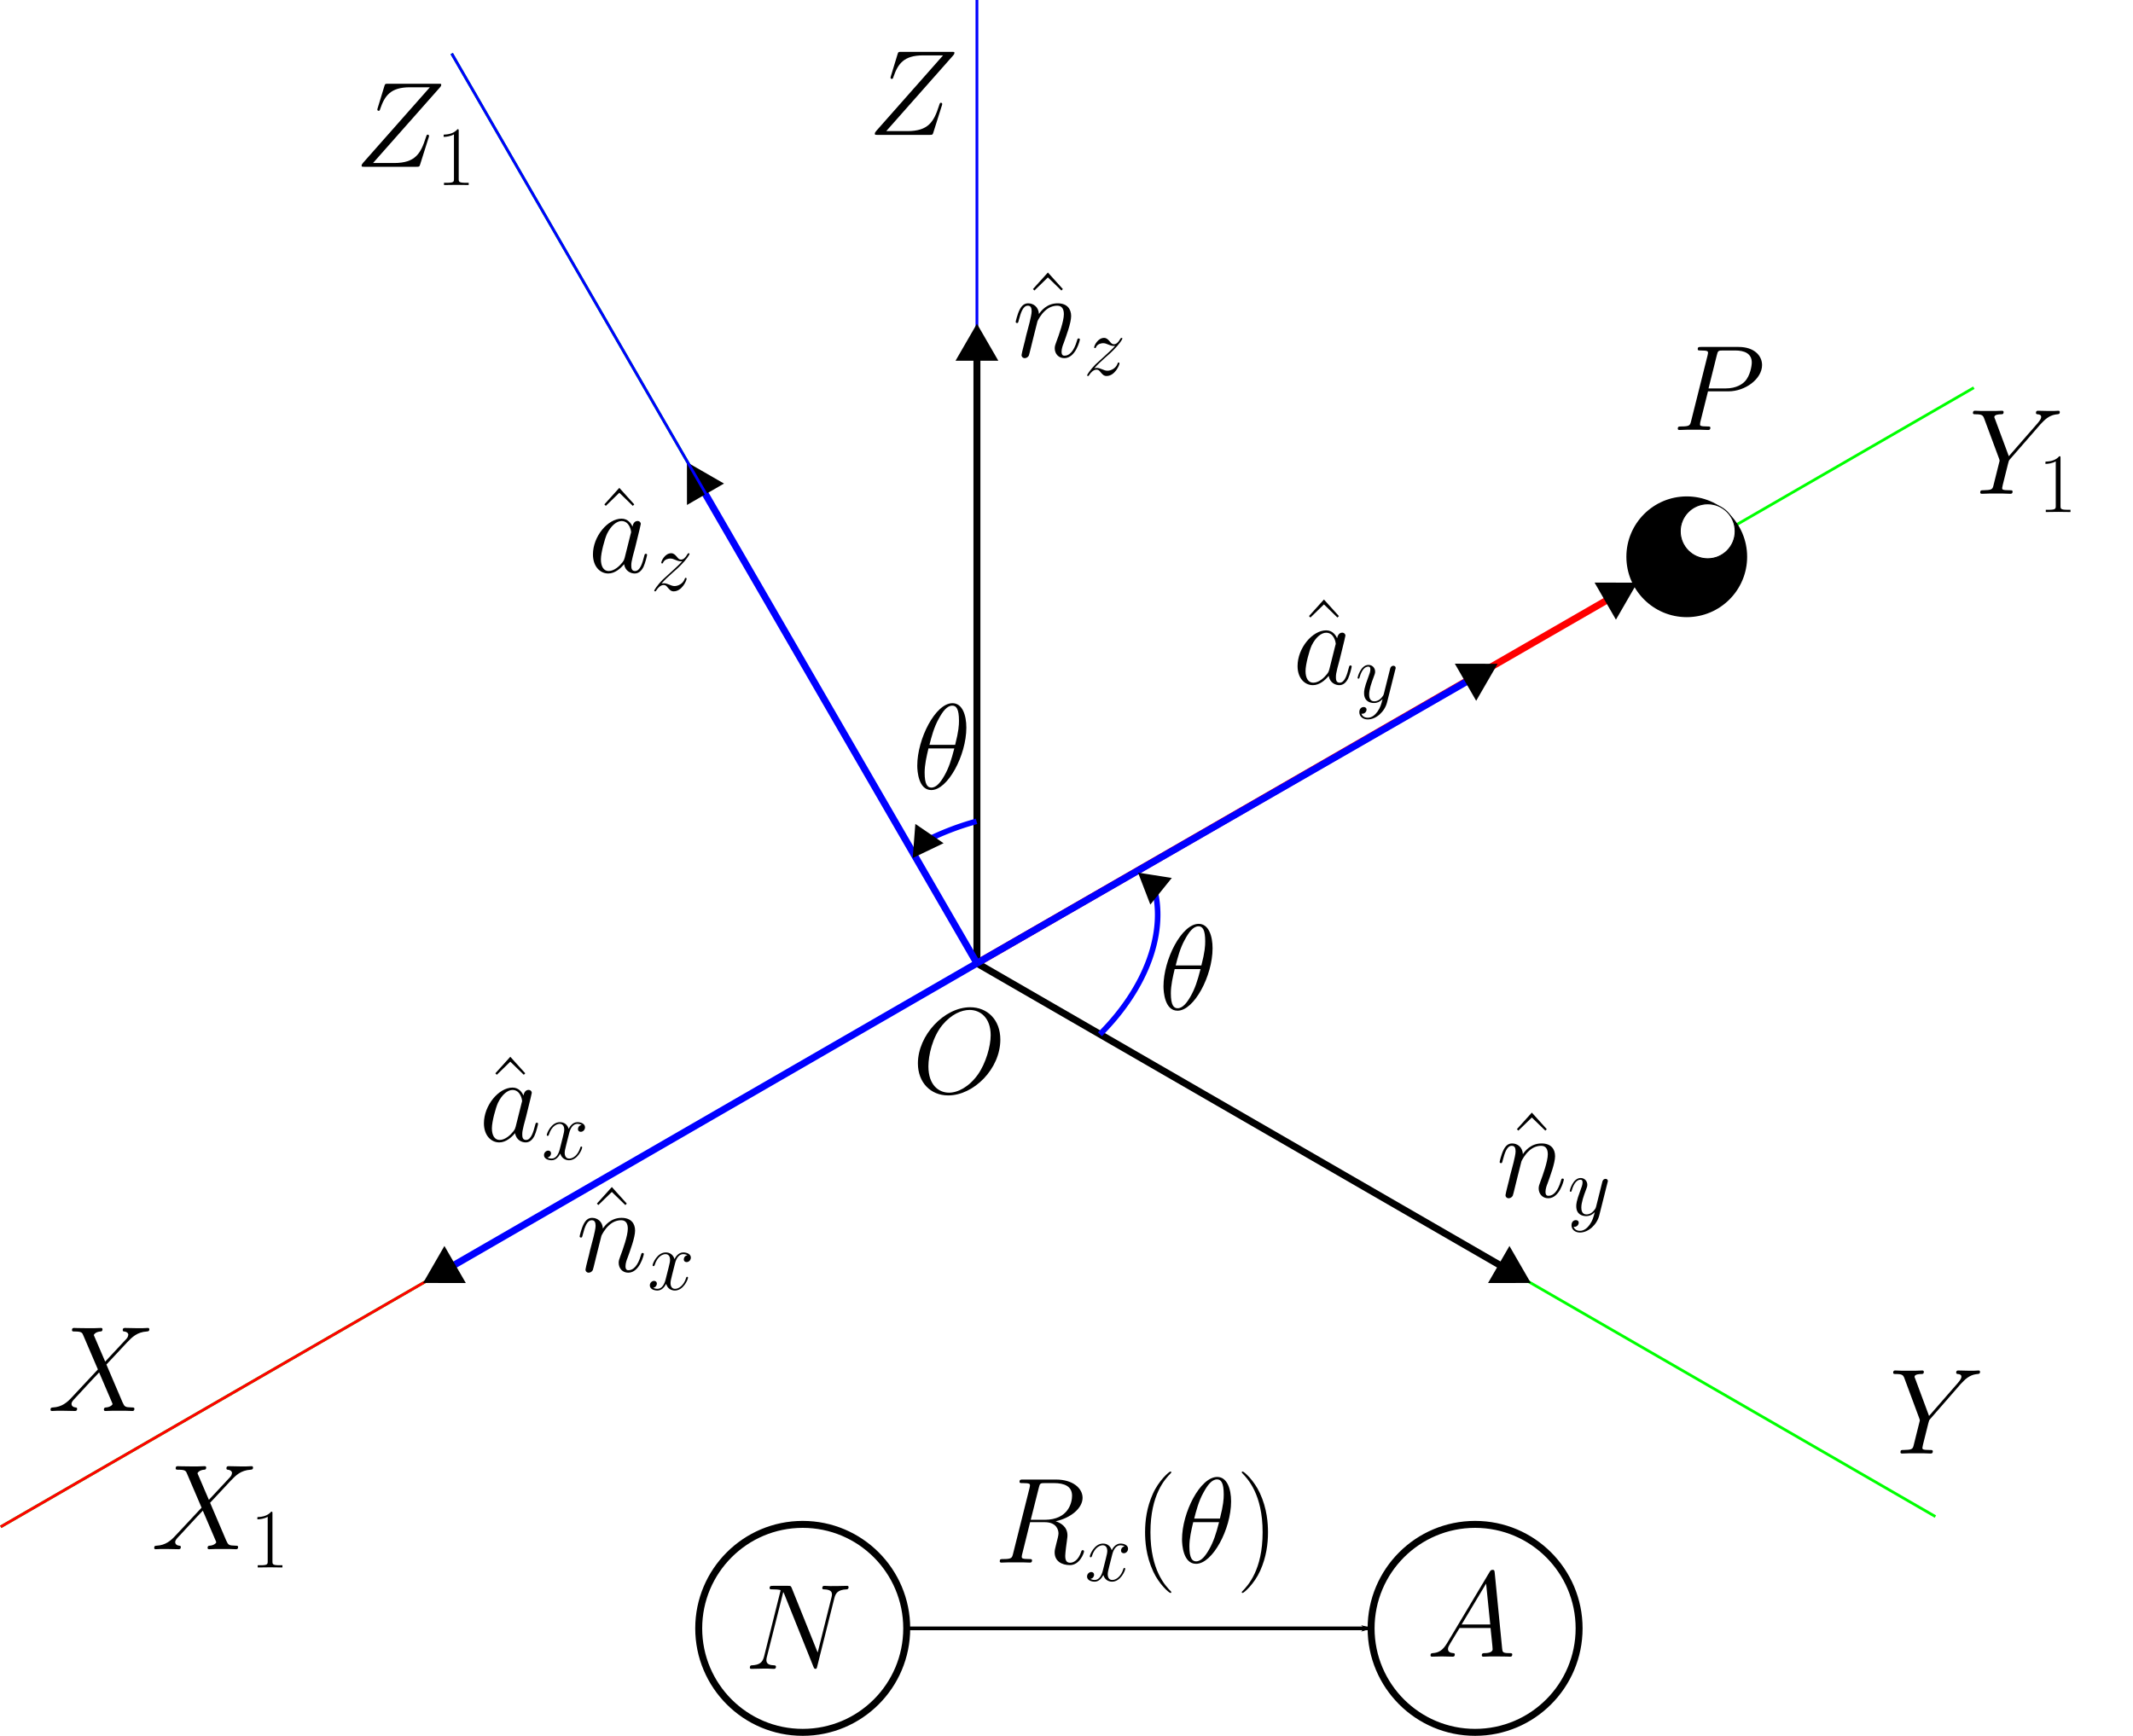 <?xml version="1.0" encoding="UTF-8" standalone="no"?>
<svg
   width="153.428mm"
   height="124.878mm"
   viewBox="0 0 153.428 124.878"
   version="1.1"
   id="svg1505"
   inkscape:version="1.3.2 (091e20e, 2023-11-25, custom)"
   sodipodi:docname="RefMov06b.svg"
   inkscape:export-filename="RefMov06b.png"
   inkscape:export-xdpi="300"
   inkscape:export-ydpi="300"
   xmlns:inkscape="http://www.inkscape.org/namespaces/inkscape"
   xmlns:sodipodi="http://sodipodi.sourceforge.net/DTD/sodipodi-0.dtd"
   xmlns="http://www.w3.org/2000/svg"
   xmlns:svg="http://www.w3.org/2000/svg"
   xmlns:rdf="http://www.w3.org/1999/02/22-rdf-syntax-ns#"
   xmlns:cc="http://creativecommons.org/ns#"
   xmlns:dc="http://purl.org/dc/elements/1.1/">
  <sodipodi:namedview
     id="base"
     pagecolor="#ffffff"
     bordercolor="#666666"
     borderopacity="1.0"
     inkscape:pageopacity="0.0"
     inkscape:pageshadow="2"
     inkscape:zoom="0.97819314"
     inkscape:cx="213.65924"
     inkscape:cy="212.1258"
     inkscape:document-units="mm"
     inkscape:current-layer="layer1"
     inkscape:document-rotation="0"
     showgrid="true"
     showborder="false"
     inkscape:window-width="1920"
     inkscape:window-height="1009"
     inkscape:window-x="-8"
     inkscape:window-y="-8"
     inkscape:window-maximized="1"
     inkscape:snap-smooth-nodes="true"
     inkscape:showpageshadow="2"
     inkscape:pagecheckerboard="0"
     inkscape:deskcolor="#d1d1d1"
     inkscape:export-bgcolor="#ffffffff" />
  <defs
     id="defs1499">
    <marker
       style="overflow:visible"
       id="marker1"
       refX="0"
       refY="0"
       orient="auto-start-reverse"
       inkscape:stockid="Triangle arrow"
       markerWidth="1"
       markerHeight="1"
       viewBox="0 0 1 1"
       inkscape:isstock="true"
       inkscape:collect="always"
       preserveAspectRatio="xMidYMid">
      <path
         transform="scale(0.5)"
         style="fill:context-stroke;fill-rule:evenodd;stroke:context-stroke;stroke-width:1pt"
         d="M 5.77,0 -2.88,5 V -5 Z"
         id="path1" />
    </marker>
    <marker
       style="overflow:visible"
       id="Triangle"
       refX="0"
       refY="0"
       orient="auto-start-reverse"
       inkscape:stockid="Triangle arrow"
       markerWidth="1"
       markerHeight="1"
       viewBox="0 0 1 1"
       inkscape:isstock="true"
       inkscape:collect="always"
       preserveAspectRatio="xMidYMid">
      <path
         transform="scale(0.5)"
         style="fill:context-stroke;fill-rule:evenodd;stroke:context-stroke;stroke-width:1pt"
         d="M 5.77,0 -2.88,5 V -5 Z"
         id="path135" />
    </marker>
    <marker
       style="overflow:visible"
       id="marker3195"
       refX="0"
       refY="0"
       orient="auto"
       inkscape:stockid="Arrow1Lend"
       inkscape:isstock="true">
      <path
         transform="matrix(-0.8,0,0,-0.8,-10,0)"
         style="fill:#000000;fill-opacity:1;fill-rule:evenodd;stroke:#000000;stroke-width:1pt;stroke-opacity:1"
         d="M 0,0 5,-5 -12.5,0 5,5 Z"
         id="path3193" />
    </marker>
    <marker
       style="overflow:visible"
       id="marker2925"
       refX="0"
       refY="0"
       orient="auto"
       inkscape:stockid="Arrow1Lend"
       inkscape:isstock="true">
      <path
         transform="matrix(-0.8,0,0,-0.8,-10,0)"
         style="fill:#ff0000;fill-opacity:1;fill-rule:evenodd;stroke:#ff0000;stroke-width:1pt;stroke-opacity:1"
         d="M 0,0 5,-5 -12.5,0 5,5 Z"
         id="path2923" />
    </marker>
    <marker
       style="overflow:visible"
       id="marker2357"
       refX="0"
       refY="0"
       orient="auto"
       inkscape:stockid="Arrow1Lend"
       inkscape:isstock="true">
      <path
         transform="matrix(-0.8,0,0,-0.8,-10,0)"
         style="fill:#0000ff;fill-opacity:1;fill-rule:evenodd;stroke:#0000ff;stroke-width:1pt;stroke-opacity:1"
         d="M 0,0 5,-5 -12.5,0 5,5 Z"
         id="path2355" />
    </marker>
    <marker
       style="overflow:visible"
       id="marker2416"
       refX="0"
       refY="0"
       orient="auto"
       inkscape:stockid="Arrow1Lend"
       inkscape:isstock="true">
      <path
         transform="matrix(-0.8,0,0,-0.8,-10,0)"
         style="fill:#ff0000;fill-opacity:1;fill-rule:evenodd;stroke:#ff0000;stroke-width:1pt;stroke-opacity:1"
         d="M 0,0 5,-5 -12.5,0 5,5 Z"
         id="path2414" />
    </marker>
    <filter
       inkscape:collect="always"
       style="color-interpolation-filters:sRGB"
       id="filter2408"
       x="-0.193"
       width="1.386"
       y="-0.193"
       height="1.386">
      <feGaussianBlur
         inkscape:collect="always"
         stdDeviation="0.523"
         id="feGaussianBlur2410" />
    </filter>
  </defs>
  <g
     inkscape:label="Layer 1"
     inkscape:groupmode="layer"
     id="layer1"
     transform="translate(-22.923, -102.891)">
    <path
       style="fill:none;stroke:#00ff00;stroke-width:0.2;stroke-linecap:butt;stroke-linejoin:miter;stroke-miterlimit:4;stroke-dasharray:none;stroke-opacity:1"
       d="m 164.905,130.782 -71.711,41.406 -37.781,-65.444"
       id="path1642" />
    <g
       id="g2919"
       transform="matrix(0.58,0,0,0.58,63.169,59.274)"
       style="stroke-width:1.014">
      <circle
         style="mix-blend-mode:normal;fill:#000000;stroke:#000000;stroke-width:0.173"
         id="path1649"
         cx="139.799"
         cy="144.263"
         r="7.402" />
      <circle
         style="fill:#ffffff;stroke:#000000;stroke-width:0.12;filter:url(#filter2408)"
         id="path1651"
         cx="142.398"
         cy="141.101"
         r="3.407" />
    </g>
    <path
       style="fill:none;stroke:#ff0000;stroke-width:0.5;stroke-linecap:butt;stroke-linejoin:miter;stroke-miterlimit:4;stroke-dasharray:none;stroke-opacity:1;marker-end:url(#marker1)"
       d="m 93.194,172.187 45.964,-26.493"
       id="path2921"
       sodipodi:nodetypes="cc" />
    <path
       style="fill:#000000;stroke:#0000ff;stroke-width:0.2;stroke-linecap:butt;stroke-linejoin:miter;stroke-miterlimit:4;stroke-dasharray:none;stroke-opacity:1"
       d="M 93.194,172.187 V 102.891"
       id="path170" />
    <path
       style="fill:none;stroke:#00ff00;stroke-width:0.2;stroke-linecap:butt;stroke-linejoin:miter;stroke-miterlimit:4;stroke-dasharray:none;stroke-opacity:1"
       d="M 162.139,211.996 93.194,172.187 22.973,212.733 v 0"
       id="path172" />
    <path
       style="fill:none;stroke:#000000;stroke-width:0.5;stroke-linecap:butt;stroke-linejoin:miter;stroke-miterlimit:4;stroke-dasharray:none;stroke-opacity:1;marker-end:url(#Triangle)"
       d="M 93.194,172.187 V 127.956"
       id="path12" />
    <path
       style="fill:none;stroke:#000000;stroke-width:0.5;stroke-linecap:butt;stroke-linejoin:miter;stroke-miterlimit:4;stroke-dasharray:none;stroke-opacity:1;marker-end:url(#marker1)"
       d="m 93.194,172.187 38.303,22.116"
       id="path16" />
    <path
       style="fill:#000000;stroke:#ff0000;stroke-width:0.2"
       d="m 93.194,172.187 -70.221,40.546"
       id="path3" />
    <path
       style="fill:none;stroke:#0000ff;stroke-width:0.5;stroke-linecap:butt;stroke-linejoin:miter;stroke-miterlimit:4;stroke-dasharray:none;stroke-opacity:1;marker-end:url(#Triangle)"
       d="M 93.194,172.187 54.892,194.303"
       id="path20" />
    <path
       style="fill:#0000ff;stroke:#0000ff;stroke-width:0.5;stroke-linecap:butt;stroke-linejoin:miter;stroke-miterlimit:4;stroke-dasharray:none;stroke-opacity:1;marker-end:url(#Triangle)"
       d="M 93.194,172.187 129.107,151.531"
       id="path2223" />
    <path
       style="fill:#0000ff;stroke:#0000ff;stroke-width:0.5;stroke-linecap:butt;stroke-linejoin:miter;stroke-miterlimit:4;stroke-dasharray:none;stroke-opacity:1;marker-end:url(#Triangle)"
       d="M 93.194,172.187 73.225,137.682"
       id="path2225" />
    <ellipse
       style="fill:#ffffff;stroke:#000000;stroke-width:0.5;stroke-linejoin:bevel;stroke-miterlimit:4;stroke-dasharray:none"
       id="path3179"
       cx="80.663"
       cy="220.038"
       rx="7.481"
       ry="7.481" />
    <ellipse
       style="fill:#ffffff;stroke:#000000;stroke-width:0.5;stroke-linejoin:bevel;stroke-miterlimit:4;stroke-dasharray:none"
       id="circle3185"
       cx="129.028"
       cy="220.038"
       rx="7.481"
       ry="7.481" />
    <path
       style="fill:none;stroke:#000000;stroke-width:0.265px;stroke-linecap:butt;stroke-linejoin:miter;stroke-opacity:1;marker-end:url(#marker3195)"
       d="M 88.144,220.038 H 121.548"
       id="path3191" />
    <path
       style="fill:#000000;stroke:#0000ff;stroke-width:0.2"
       d="M 93.194,172.187 55.413,106.743"
       id="path2" />
    <g
       inkscape:label=""
       transform="translate(88.948,175.354)"
       id="g4">
      <g
         fill="#000000"
         fill-opacity="1"
         id="g2"
         transform="matrix(0.353,0,0,0.353,-1.122,-0.521)">
        <g
           id="use1"
           transform="translate(1.993,18.93)">
          <path
             d="m 17.984,-10.859 c 0,-4.078 -2.672,-6.594 -6.141,-6.594 -5.297,0 -10.656,5.703 -10.656,11.438 0,3.891 2.578,6.531 6.172,6.531 5.203,0 10.625,-5.422 10.625,-11.375 z m -10.469,10.812 c -2.031,0 -4.188,-1.484 -4.188,-5.359 0,-2.25 0.812,-5.938 2.844,-8.422 1.812,-2.188 3.891,-3.078 5.547,-3.078 2.188,0 4.297,1.594 4.297,5.156 0,2.203 -0.953,5.656 -2.609,8.016 -1.812,2.516 -4.062,3.688 -5.891,3.688 z m 0,0"
             id="path4" />
        </g>
      </g>
    </g>
    <g
       inkscape:label=""
       transform="translate(85.848,106.62)"
       id="g7">
      <g
         fill="#000000"
         fill-opacity="1"
         id="g6"
         transform="matrix(0.353,0,0,0.353,-1.199,-0.708)">
        <g
           id="g5"
           transform="translate(1.993,18.93)">
          <path
             d="m 17.344,-16.156 c 0.156,-0.172 0.281,-0.328 0.281,-0.578 0,-0.172 -0.031,-0.188 -0.594,-0.188 H 6.797 c -0.578,0 -0.609,0.016 -0.75,0.469 L 4.688,-12 c -0.078,0.25 -0.078,0.297 -0.078,0.359 0,0.094 0.078,0.234 0.25,0.234 0.203,0 0.25,-0.094 0.344,-0.422 0.922,-2.672 2.125,-4.375 6.047,-4.375 h 4.062 L 1.734,-0.844 C 1.516,-0.562 1.406,-0.469 1.406,-0.203 1.406,0 1.531,0 2,0 h 10.594 c 0.562,0 0.594,-0.031 0.734,-0.469 L 15.062,-5.953 c 0.031,-0.062 0.078,-0.234 0.078,-0.344 0,-0.125 -0.094,-0.25 -0.25,-0.25 -0.203,0 -0.219,0.031 -0.422,0.656 -1.031,3.188 -2.125,5.125 -6.438,5.125 h -4.297 z m 0,0"
             id="path5" />
        </g>
      </g>
    </g>
    <g
       inkscape:label=""
       transform="translate(26.556,198.425)"
       id="g10">
      <g
         fill="#000000"
         fill-opacity="1"
         id="g9"
         transform="matrix(0.353,0,0,0.353,-0.924,-0.708)">
        <g
           id="g8"
           transform="translate(1.993,18.93)">
          <path
             d="M 11.766,-10.062 9.438,-15.484 c 0.328,-0.594 1.062,-0.703 1.359,-0.719 0.156,0 0.422,-0.031 0.422,-0.453 0,-0.266 -0.219,-0.266 -0.359,-0.266 -0.422,0 -0.922,0.047 -1.344,0.047 h -1.438 c -1.516,0 -2.594,-0.047 -2.625,-0.047 -0.203,0 -0.453,0 -0.453,0.469 0,0.25 0.234,0.25 0.547,0.25 1.438,0 1.547,0.25 1.781,0.844 l 2.953,6.891 -5.375,5.75 c -0.891,0.953 -1.953,1.906 -3.797,2 C 0.812,-0.688 0.625,-0.688 0.625,-0.25 0.625,-0.172 0.641,0 0.922,0 c 0.344,0 0.719,-0.047 1.062,-0.047 h 1.156 C 3.938,-0.047 4.812,0 5.578,0 5.75,0 6.047,0 6.047,-0.453 6.047,-0.688 5.875,-0.719 5.719,-0.719 5.234,-0.766 4.906,-1.047 4.906,-1.438 c 0,-0.422 0.297,-0.719 1.016,-1.469 L 8.125,-5.297 C 8.672,-5.875 9.984,-7.312 10.531,-7.859 l 2.609,6.094 c 0.016,0.062 0.125,0.297 0.125,0.328 0,0.219 -0.547,0.672 -1.344,0.719 C 11.766,-0.719 11.5,-0.688 11.5,-0.25 11.5,0 11.75,0 11.875,0 c 0.422,0 0.906,-0.047 1.328,-0.047 H 15.938 C 16.375,-0.047 16.844,0 17.266,0 c 0.188,0 0.453,0 0.453,-0.469 0,-0.25 -0.25,-0.25 -0.469,-0.25 C 15.766,-0.75 15.719,-0.875 15.297,-1.781 l -3.281,-7.688 3.156,-3.375 c 0.234,-0.234 0.812,-0.859 1.031,-1.109 1.062,-1.109 2.062,-2.125 4.062,-2.25 0.25,-0.031 0.5,-0.031 0.5,-0.453 0,-0.266 -0.219,-0.266 -0.328,-0.266 -0.344,0 -0.719,0.047 -1.062,0.047 h -1.141 c -0.781,0 -1.656,-0.047 -2.422,-0.047 -0.172,0 -0.469,0 -0.469,0.438 0,0.25 0.172,0.281 0.312,0.281 0.406,0.047 0.828,0.25 0.828,0.719 l -0.031,0.047 c -0.016,0.172 -0.078,0.422 -0.344,0.719 z m 0,0"
             id="path7" />
        </g>
      </g>
    </g>
    <g
       inkscape:label=""
       transform="translate(159.099,201.485)"
       id="g13">
      <g
         fill="#000000"
         fill-opacity="1"
         id="g12"
         transform="matrix(0.353,0,0,0.353,-0.99,-0.708)">
        <g
           id="g11"
           transform="translate(1.993,18.93)">
          <path
             d="m 14.578,-14.172 0.562,-0.578 c 1.094,-1.109 2.016,-1.375 2.875,-1.453 0.266,-0.031 0.5,-0.047 0.5,-0.469 0,-0.25 -0.25,-0.25 -0.297,-0.25 -0.297,0 -0.625,0.047 -0.922,0.047 H 16.281 c -0.719,0 -1.484,-0.047 -2.188,-0.047 -0.172,0 -0.438,0 -0.438,0.469 0,0.219 0.25,0.25 0.328,0.25 0.734,0.047 0.734,0.422 0.734,0.562 0,0.281 -0.203,0.641 -0.688,1.219 L 8.125,-7.656 5.328,-15.188 c -0.156,-0.344 -0.156,-0.406 -0.156,-0.453 0,-0.516 1.016,-0.562 1.328,-0.562 0.297,0 0.562,0 0.562,-0.453 0,-0.266 -0.219,-0.266 -0.375,-0.266 -0.422,0 -0.906,0.047 -1.328,0.047 h -2.75 c -0.453,0 -0.922,-0.047 -1.344,-0.047 -0.172,0 -0.453,0 -0.453,0.469 0,0.25 0.234,0.25 0.594,0.25 1.219,0 1.438,0.219 1.672,0.797 l 3.062,8.25 C 6.172,-7.094 6.25,-6.812 6.25,-6.734 c 0,0.062 -1.219,4.953 -1.297,5.203 -0.188,0.656 -0.438,0.781 -2.031,0.812 -0.422,0 -0.625,0 -0.625,0.469 0,0.25 0.281,0.25 0.359,0.25 0.438,0 0.969,-0.047 1.438,-0.047 h 2.922 c 0.438,0 0.969,0.047 1.406,0.047 0.172,0 0.469,0 0.469,-0.453 0,-0.266 -0.172,-0.266 -0.594,-0.266 -1.531,0 -1.531,-0.172 -1.531,-0.453 C 6.766,-1.344 6.969,-2.125 7.094,-2.625 L 7.984,-6.188 C 8.125,-6.719 8.125,-6.766 8.344,-7.016 Z m 0,0"
             id="path10" />
        </g>
      </g>
    </g>
    <g
       inkscape:label=""
       transform="translate(164.837,132.44)"
       id="g15">
      <g
         fill="#000000"
         fill-opacity="1"
         id="g3"
         transform="matrix(0.353,0,0,0.353,-0.99,-0.708)">
        <g
           id="use2"
           transform="translate(1.993,18.93)">
          <path
             d="m 14.578,-14.172 0.562,-0.578 c 1.094,-1.109 2.016,-1.375 2.875,-1.453 0.266,-0.031 0.5,-0.047 0.5,-0.469 0,-0.25 -0.25,-0.25 -0.297,-0.25 -0.297,0 -0.625,0.047 -0.922,0.047 H 16.281 c -0.719,0 -1.484,-0.047 -2.188,-0.047 -0.172,0 -0.438,0 -0.438,0.469 0,0.219 0.25,0.25 0.328,0.25 0.734,0.047 0.734,0.422 0.734,0.562 0,0.281 -0.203,0.641 -0.688,1.219 L 8.125,-7.656 5.328,-15.188 c -0.156,-0.344 -0.156,-0.406 -0.156,-0.453 0,-0.516 1.016,-0.562 1.328,-0.562 0.297,0 0.562,0 0.562,-0.453 0,-0.266 -0.219,-0.266 -0.375,-0.266 -0.422,0 -0.906,0.047 -1.328,0.047 h -2.75 c -0.453,0 -0.922,-0.047 -1.344,-0.047 -0.172,0 -0.453,0 -0.453,0.469 0,0.25 0.234,0.25 0.594,0.25 1.219,0 1.438,0.219 1.672,0.797 l 3.062,8.25 C 6.172,-7.094 6.25,-6.812 6.25,-6.734 c 0,0.062 -1.219,4.953 -1.297,5.203 -0.188,0.656 -0.438,0.781 -2.031,0.812 -0.422,0 -0.625,0 -0.625,0.469 0,0.25 0.281,0.25 0.359,0.25 0.438,0 0.969,-0.047 1.438,-0.047 h 2.922 c 0.438,0 0.969,0.047 1.406,0.047 0.172,0 0.469,0 0.469,-0.453 0,-0.266 -0.172,-0.266 -0.594,-0.266 -1.531,0 -1.531,-0.172 -1.531,-0.453 C 6.766,-1.344 6.969,-2.125 7.094,-2.625 L 7.984,-6.188 C 8.125,-6.719 8.125,-6.766 8.344,-7.016 Z m 0,0"
             id="path13" />
        </g>
      </g>
      <g
         fill="#000000"
         fill-opacity="1"
         id="g14"
         transform="matrix(0.353,0,0,0.353,-0.99,-0.708)">
        <g
           id="use3"
           transform="translate(16.074,22.648)">
          <path
             d="m 4.578,-11 c 0,-0.359 -0.016,-0.375 -0.25,-0.375 -0.672,0.797 -1.688,1.062 -2.656,1.094 -0.047,0 -0.141,0 -0.156,0.031 C 1.5,-10.203 1.5,-10.172 1.5,-9.812 c 0.531,0 1.422,-0.109 2.109,-0.516 V -1.25 c 0,0.594 -0.031,0.797 -1.516,0.797 H 1.578 V 0 c 0.828,-0.016 1.688,-0.031 2.516,-0.031 0.828,0 1.688,0.016 2.516,0.031 V -0.453 H 6.094 c -1.484,0 -1.516,-0.188 -1.516,-0.797 z m 0,0"
             id="path14" />
        </g>
      </g>
    </g>
    <g
       inkscape:label=""
       transform="translate(48.934,108.915)"
       id="g20">
      <g
         fill="#000000"
         fill-opacity="1"
         id="g17"
         transform="matrix(0.353,0,0,0.353,-1.199,-0.708)">
        <g
           id="g16"
           transform="translate(1.993,18.93)">
          <path
             d="m 17.344,-16.156 c 0.156,-0.172 0.281,-0.328 0.281,-0.578 0,-0.172 -0.031,-0.188 -0.594,-0.188 H 6.797 c -0.578,0 -0.609,0.016 -0.75,0.469 L 4.688,-12 c -0.078,0.25 -0.078,0.297 -0.078,0.359 0,0.094 0.078,0.234 0.25,0.234 0.203,0 0.25,-0.094 0.344,-0.422 0.922,-2.672 2.125,-4.375 6.047,-4.375 h 4.062 L 1.734,-0.844 C 1.516,-0.562 1.406,-0.469 1.406,-0.203 1.406,0 1.531,0 2,0 h 10.594 c 0.562,0 0.594,-0.031 0.734,-0.469 L 15.062,-5.953 c 0.031,-0.062 0.078,-0.234 0.078,-0.344 0,-0.125 -0.094,-0.25 -0.25,-0.25 -0.203,0 -0.219,0.031 -0.422,0.656 -1.031,3.188 -2.125,5.125 -6.438,5.125 h -4.297 z m 0,0"
             id="path15" />
        </g>
      </g>
      <g
         fill="#000000"
         fill-opacity="1"
         id="g19"
         transform="matrix(0.353,0,0,0.353,-1.199,-0.708)">
        <g
           id="g18"
           transform="translate(18.605,22.648)">
          <path
             d="m 4.578,-11 c 0,-0.359 -0.016,-0.375 -0.25,-0.375 -0.672,0.797 -1.688,1.062 -2.656,1.094 -0.047,0 -0.141,0 -0.156,0.031 C 1.5,-10.203 1.5,-10.172 1.5,-9.812 c 0.531,0 1.422,-0.109 2.109,-0.516 V -1.25 c 0,0.594 -0.031,0.797 -1.516,0.797 H 1.578 V 0 c 0.828,-0.016 1.688,-0.031 2.516,-0.031 0.828,0 1.688,0.016 2.516,0.031 V -0.453 H 6.094 c -1.484,0 -1.516,-0.188 -1.516,-0.797 z m 0,0"
             id="path17" />
        </g>
      </g>
    </g>
    <g
       inkscape:label=""
       transform="translate(34.015,208.37)"
       id="g25">
      <g
         fill="#000000"
         fill-opacity="1"
         id="g22"
         transform="matrix(0.353,0,0,0.353,-0.924,-0.708)">
        <g
           id="g21"
           transform="translate(1.993,18.93)">
          <path
             d="M 11.766,-10.062 9.438,-15.484 c 0.328,-0.594 1.062,-0.703 1.359,-0.719 0.156,0 0.422,-0.031 0.422,-0.453 0,-0.266 -0.219,-0.266 -0.359,-0.266 -0.422,0 -0.922,0.047 -1.344,0.047 h -1.438 c -1.516,0 -2.594,-0.047 -2.625,-0.047 -0.203,0 -0.453,0 -0.453,0.469 0,0.25 0.234,0.25 0.547,0.25 1.438,0 1.547,0.25 1.781,0.844 l 2.953,6.891 -5.375,5.75 c -0.891,0.953 -1.953,1.906 -3.797,2 C 0.812,-0.688 0.625,-0.688 0.625,-0.25 0.625,-0.172 0.641,0 0.922,0 c 0.344,0 0.719,-0.047 1.062,-0.047 h 1.156 C 3.938,-0.047 4.812,0 5.578,0 5.75,0 6.047,0 6.047,-0.453 6.047,-0.688 5.875,-0.719 5.719,-0.719 5.234,-0.766 4.906,-1.047 4.906,-1.438 c 0,-0.422 0.297,-0.719 1.016,-1.469 L 8.125,-5.297 C 8.672,-5.875 9.984,-7.312 10.531,-7.859 l 2.609,6.094 c 0.016,0.062 0.125,0.297 0.125,0.328 0,0.219 -0.547,0.672 -1.344,0.719 C 11.766,-0.719 11.5,-0.688 11.5,-0.25 11.5,0 11.75,0 11.875,0 c 0.422,0 0.906,-0.047 1.328,-0.047 H 15.938 C 16.375,-0.047 16.844,0 17.266,0 c 0.188,0 0.453,0 0.453,-0.469 0,-0.25 -0.25,-0.25 -0.469,-0.25 C 15.766,-0.75 15.719,-0.875 15.297,-1.781 l -3.281,-7.688 3.156,-3.375 c 0.234,-0.234 0.812,-0.859 1.031,-1.109 1.062,-1.109 2.062,-2.125 4.062,-2.25 0.25,-0.031 0.5,-0.031 0.5,-0.453 0,-0.266 -0.219,-0.266 -0.328,-0.266 -0.344,0 -0.719,0.047 -1.062,0.047 h -1.141 c -0.781,0 -1.656,-0.047 -2.422,-0.047 -0.172,0 -0.469,0 -0.469,0.438 0,0.25 0.172,0.281 0.312,0.281 0.406,0.047 0.828,0.25 0.828,0.719 l -0.031,0.047 c -0.016,0.172 -0.078,0.422 -0.344,0.719 z m 0,0"
             id="path21" />
        </g>
      </g>
      <g
         fill="#000000"
         fill-opacity="1"
         id="g24"
         transform="matrix(0.353,0,0,0.353,-0.924,-0.708)">
        <g
           id="g23"
           transform="translate(22.135,22.648)">
          <path
             d="m 4.578,-11 c 0,-0.359 -0.016,-0.375 -0.25,-0.375 -0.672,0.797 -1.688,1.062 -2.656,1.094 -0.047,0 -0.141,0 -0.156,0.031 C 1.5,-10.203 1.5,-10.172 1.5,-9.812 c 0.531,0 1.422,-0.109 2.109,-0.516 V -1.25 c 0,0.594 -0.031,0.797 -1.516,0.797 H 1.578 V 0 c 0.828,-0.016 1.688,-0.031 2.516,-0.031 0.828,0 1.688,0.016 2.516,0.031 V -0.453 H 6.094 c -1.484,0 -1.516,-0.188 -1.516,-0.797 z m 0,0"
             id="path22" />
        </g>
      </g>
    </g>
    <g
       inkscape:label=""
       transform="translate(143.607,127.85)"
       id="g28">
      <g
         fill="#000000"
         fill-opacity="1"
         id="g27"
         transform="matrix(0.353,0,0,0.353,-1.117,-0.708)">
        <g
           id="g26"
           transform="translate(1.993,18.93)">
          <path
             d="M 7.328,-7.875 H 11.5 c 3.422,0 6.844,-2.531 6.844,-5.359 0,-1.938 -1.641,-3.688 -4.766,-3.688 h -7.656 c -0.469,0 -0.688,0 -0.688,0.469 0,0.25 0.219,0.25 0.594,0.25 1.5,0 1.5,0.188 1.5,0.469 0,0.047 0,0.203 -0.094,0.562 l -3.344,13.344 c -0.219,0.859 -0.266,1.109 -2,1.109 -0.484,0 -0.719,0 -0.719,0.453 C 1.172,0 1.391,0 1.531,0 2,0 2.5,-0.047 2.969,-0.047 H 5.875 C 6.344,-0.047 6.859,0 7.328,0 7.531,0 7.812,0 7.812,-0.469 c 0,-0.25 -0.234,-0.25 -0.594,-0.25 -1.5,0 -1.516,-0.172 -1.516,-0.422 0,-0.125 0.016,-0.297 0.047,-0.422 z M 9.125,-15.234 c 0.219,-0.922 0.312,-0.969 1.281,-0.969 h 2.453 c 1.859,0 3.391,0.594 3.391,2.453 0,0.641 -0.312,2.75 -1.453,3.891 -0.422,0.438 -1.609,1.391 -3.875,1.391 H 7.438 Z m 0,0"
             id="path25" />
        </g>
      </g>
    </g>
    <g
       inkscape:label=""
       transform="translate(76.857,216.977)"
       id="g31">
      <g
         fill="#000000"
         fill-opacity="1"
         id="g30"
         transform="matrix(0.353,0,0,0.353,-1.105,-0.708)">
        <g
           id="g29"
           transform="translate(1.993,18.93)">
          <path
             d="m 18.344,-14.328 c 0.266,-1.062 0.656,-1.797 2.547,-1.875 0.078,0 0.375,-0.031 0.375,-0.453 0,-0.266 -0.219,-0.266 -0.328,-0.266 -0.5,0 -1.75,0.047 -2.25,0.047 H 17.5 c -0.344,0 -0.797,-0.047 -1.141,-0.047 -0.156,0 -0.453,0 -0.453,0.469 0,0.25 0.203,0.25 0.375,0.25 1.484,0.047 1.594,0.609 1.594,1.062 0,0.219 -0.031,0.297 -0.109,0.641 L 14.969,-3.328 9.672,-16.5 c -0.188,-0.406 -0.203,-0.422 -0.75,-0.422 h -3.031 c -0.484,0 -0.719,0 -0.719,0.469 0,0.25 0.188,0.25 0.656,0.25 0.125,0 1.578,0 1.578,0.219 0,0.047 -0.047,0.25 -0.078,0.328 l -3.281,13.125 c -0.312,1.219 -0.906,1.734 -2.531,1.812 -0.125,0 -0.375,0.031 -0.375,0.469 0,0.25 0.25,0.25 0.328,0.25 0.484,0 1.75,-0.047 2.25,-0.047 h 1.188 C 5.25,-0.047 5.672,0 6.016,0 6.188,0 6.469,0 6.469,-0.469 c 0,-0.219 -0.25,-0.25 -0.344,-0.25 C 5.297,-0.75 4.516,-0.891 4.516,-1.781 c 0,-0.203 0.047,-0.422 0.094,-0.625 l 3.344,-13.25 c 0.156,0.25 0.156,0.297 0.25,0.516 l 5.891,14.688 C 14.219,-0.156 14.281,0 14.5,0 c 0.25,0 0.266,-0.078 0.375,-0.5 z m 0,0"
             id="path28" />
        </g>
      </g>
    </g>
    <g
       inkscape:label=""
       transform="translate(125.82,215.829)"
       id="g34">
      <g
         fill="#000000"
         fill-opacity="1"
         id="g33"
         transform="matrix(0.353,0,0,0.353,-1.001,-0.438)">
        <g
           id="g32"
           transform="translate(1.993,18.93)">
          <path
             d="M 4.219,-2.75 C 3.344,-1.281 2.5,-0.797 1.312,-0.719 1.047,-0.688 0.844,-0.688 0.844,-0.25 c 0,0.156 0.125,0.25 0.297,0.25 0.453,0 1.562,-0.047 2,-0.047 C 3.859,-0.047 4.656,0 5.359,0 5.5,0 5.797,0 5.797,-0.469 c 0,-0.219 -0.203,-0.25 -0.344,-0.25 C 4.875,-0.766 4.406,-0.969 4.406,-1.562 c 0,-0.344 0.156,-0.625 0.469,-1.156 l 1.891,-3.125 h 6.312 c 0.031,0.219 0.031,0.422 0.062,0.641 0.062,0.641 0.359,3.219 0.359,3.688 0,0.75 -1.266,0.797 -1.656,0.797 -0.266,0 -0.547,0 -0.547,0.453 C 11.297,0 11.516,0 11.672,0 c 0.422,0 0.922,-0.047 1.344,-0.047 h 1.406 C 15.938,-0.047 17.031,0 17.047,0 17.219,0 17.5,0 17.5,-0.469 c 0,-0.25 -0.234,-0.25 -0.594,-0.25 -1.375,0 -1.391,-0.219 -1.469,-0.969 L 13.922,-17.156 C 13.875,-17.641 13.781,-17.688 13.5,-17.688 c -0.234,0 -0.391,0.047 -0.609,0.422 z m 2.969,-3.812 4.984,-8.328 0.844,8.328 z m 0,0"
             id="path31" />
        </g>
      </g>
    </g>
    <g
       inkscape:label=""
       transform="translate(94.836,208.753)"
       id="g40">
      <g
         fill="#000000"
         fill-opacity="1"
         id="g35"
         transform="matrix(0.353,0,0,0.353,-1.117,-0.705)">
        <g
           id="use5"
           transform="translate(1.993,20.56)">
          <path
             d="m 9.125,-15.234 c 0.219,-0.922 0.312,-0.969 1.281,-0.969 h 1.781 c 2.141,0 3.719,0.641 3.719,2.578 0,1.266 -0.641,4.906 -5.625,4.906 H 7.484 Z m 3.438,6.812 c 3.078,-0.672 5.484,-2.656 5.484,-4.781 0,-1.938 -1.969,-3.719 -5.406,-3.719 h -6.719 c -0.5,0 -0.719,0 -0.719,0.469 0,0.25 0.172,0.25 0.641,0.25 1.484,0 1.484,0.188 1.484,0.469 0,0.047 0,0.203 -0.094,0.562 l -3.344,13.344 C 3.672,-0.969 3.625,-0.719 1.906,-0.719 c -0.562,0 -0.734,0 -0.734,0.469 0,0.25 0.266,0.25 0.344,0.25 0.438,0 0.969,-0.047 1.438,-0.047 H 5.875 C 6.312,-0.047 6.844,0 7.281,0 7.484,0 7.75,0 7.75,-0.469 c 0,-0.25 -0.219,-0.25 -0.594,-0.25 -1.5,0 -1.5,-0.203 -1.5,-0.453 0,-0.016 0,-0.188 0.047,-0.391 l 1.656,-6.672 h 2.969 c 2.359,0 2.812,1.5 2.812,2.312 0,0.375 -0.25,1.344 -0.422,1.984 -0.281,1.141 -0.359,1.406 -0.359,1.875 0,1.766 1.438,2.578 3.109,2.578 2,0 2.875,-2.453 2.875,-2.797 0,-0.172 -0.125,-0.25 -0.281,-0.25 -0.188,0 -0.25,0.156 -0.297,0.344 -0.594,1.766 -1.609,2.219 -2.234,2.219 -0.609,0 -1.016,-0.281 -1.016,-1.391 0,-0.594 0.297,-2.859 0.328,-2.984 0.125,-0.906 0.125,-1.016 0.125,-1.203 0,-1.812 -1.469,-2.578 -2.406,-2.875 z m 0,0"
             id="path34" />
        </g>
      </g>
      <g
         fill="#000000"
         fill-opacity="1"
         id="g36"
         transform="matrix(0.353,0,0,0.353,-1.117,-0.705)">
        <g
           id="use6"
           transform="translate(20.466,24.278)">
          <path
             d="m 8.156,-7.031 c -0.547,0.109 -0.75,0.516 -0.75,0.844 0,0.422 0.328,0.562 0.562,0.562 0.516,0 0.875,-0.453 0.875,-0.922 0,-0.719 -0.812,-1.047 -1.547,-1.047 -1.047,0 -1.625,1.031 -1.781,1.359 -0.406,-1.297 -1.469,-1.359 -1.781,-1.359 -1.75,0 -2.688,2.25 -2.688,2.641 0,0.062 0.078,0.156 0.188,0.156 0.141,0 0.172,-0.109 0.219,-0.172 C 2.031,-6.891 3.188,-7.25 3.688,-7.25 c 0.766,0 0.922,0.719 0.922,1.141 0,0.375 -0.094,0.766 -0.297,1.594 L 3.719,-2.156 c -0.25,1.031 -0.75,1.984 -1.672,1.984 -0.078,0 -0.516,0 -0.875,-0.219 0.625,-0.125 0.75,-0.641 0.75,-0.844 0,-0.344 -0.25,-0.562 -0.578,-0.562 -0.406,0 -0.859,0.375 -0.859,0.922 0,0.719 0.812,1.047 1.547,1.047 0.828,0 1.406,-0.656 1.781,-1.359 0.266,1.016 1.125,1.359 1.766,1.359 1.75,0 2.688,-2.25 2.688,-2.641 0,-0.078 -0.062,-0.156 -0.172,-0.156 -0.156,0 -0.172,0.094 -0.219,0.234 -0.469,1.516 -1.469,2.219 -2.25,2.219 -0.594,0 -0.922,-0.453 -0.922,-1.156 0,-0.375 0.062,-0.656 0.344,-1.781 l 0.594,-2.344 C 5.906,-6.484 6.484,-7.25 7.281,-7.25 c 0.031,0 0.516,0 0.875,0.219 z m 0,0"
             id="path11" />
        </g>
      </g>
      <g
         fill="#000000"
         fill-opacity="1"
         id="g37"
         transform="matrix(0.353,0,0,0.353,-1.117,-0.705)">
        <g
           id="use7"
           transform="translate(30.543,20.56)">
          <path
             d="m 7.578,6.047 c 0,-0.031 0,-0.078 -0.062,-0.156 -1.141,-1.156 -4.188,-4.328 -4.188,-12.062 0,-7.734 2.984,-10.875 4.203,-12.109 0,-0.031 0.047,-0.078 0.047,-0.156 0,-0.078 -0.062,-0.125 -0.172,-0.125 -0.266,0 -2.375,1.828 -3.594,4.562 -1.234,2.75 -1.578,5.422 -1.578,7.812 0,1.781 0.172,4.797 1.656,8 1.188,2.578 3.219,4.375 3.516,4.375 0.125,0 0.172,-0.047 0.172,-0.141 z m 0,0"
             id="path36" />
        </g>
      </g>
      <g
         fill="#000000"
         fill-opacity="1"
         id="g38"
         transform="matrix(0.353,0,0,0.353,-1.117,-0.705)">
        <g
           id="use8"
           transform="translate(39.321,20.56)">
          <path
             d="m 10.984,-12.469 c 0,-2.531 -0.797,-4.984 -2.828,-4.984 -3.469,0 -7.172,7.266 -7.172,12.719 0,1.141 0.25,4.984 2.859,4.984 3.375,0 7.141,-7.094 7.141,-12.719 z m -7.516,3.5 c 0.375,-1.469 0.891,-3.547 1.891,-5.312 0.812,-1.484 1.672,-2.672 2.766,-2.672 0.828,0 1.359,0.703 1.359,3.078 0,0.891 -0.062,2.125 -0.781,4.906 z m 5.062,0.734 c -0.625,2.438 -1.141,4 -2.031,5.562 C 5.781,-1.406 4.906,-0.25 3.859,-0.25 c -0.766,0 -1.375,-0.594 -1.375,-3.047 0,-1.609 0.391,-3.297 0.781,-4.938 z m 0,0"
             id="path37" />
        </g>
      </g>
      <g
         fill="#000000"
         fill-opacity="1"
         id="g39"
         transform="matrix(0.353,0,0,0.353,-1.117,-0.705)">
        <g
           id="use9"
           transform="translate(51.306,20.56)">
          <path
             d="m 6.516,-6.172 c 0,-1.781 -0.172,-4.812 -1.656,-8 C 3.672,-16.75 1.641,-18.562 1.344,-18.562 c -0.078,0 -0.172,0.031 -0.172,0.156 0,0.047 0.016,0.062 0.047,0.125 1.188,1.234 4.203,4.375 4.203,12.094 0,7.719 -3,10.875 -4.203,12.109 C 1.188,5.969 1.172,6 1.172,6.047 c 0,0.125 0.094,0.141 0.172,0.141 0.266,0 2.375,-1.828 3.594,-4.547 1.234,-2.75 1.578,-5.438 1.578,-7.812 z m 0,0"
             id="path38" />
        </g>
      </g>
    </g>
    <g
       inkscape:label=""
       transform="translate(64.617,188.288)"
       id="g46">
      <g
         fill="#000000"
         fill-opacity="1"
         id="g42"
         transform="matrix(0.353,0,0,0.353,-0.94,-0.707)">
        <g
           id="g41"
           transform="translate(3.552,19.206)">
          <path
             d="m 5.672,-17.203 -3.047,3.375 0.297,0.297 2.75,-2.672 2.75,2.672 0.297,-0.297 z m 0,0"
             id="path6" />
        </g>
      </g>
      <g
         fill="#000000"
         fill-opacity="1"
         id="g43"
         transform="matrix(0.353,0,0,0.353,-0.94,-0.707)">
        <g
           id="use4"
           transform="translate(1.993,19.207)">
          <path
             d="M 5.109,-7.266 C 5.156,-7.406 5.781,-8.656 6.688,-9.438 c 0.641,-0.594 1.484,-1 2.453,-1 1,0 1.344,0.75 1.344,1.734 0,1.422 -1.016,4.25 -1.516,5.578 C 8.75,-2.531 8.625,-2.203 8.625,-1.766 c 0,1.125 0.766,2.016 1.953,2.016 2.312,0 3.172,-3.641 3.172,-3.797 0,-0.125 -0.094,-0.219 -0.25,-0.219 -0.219,0 -0.234,0.078 -0.359,0.5 C 12.562,-1.234 11.625,-0.25 10.656,-0.25 c -0.25,0 -0.641,-0.016 -0.641,-0.812 0,-0.625 0.266,-1.359 0.422,-1.719 0.484,-1.359 1.531,-4.125 1.531,-5.547 0,-1.484 -0.859,-2.594 -2.75,-2.594 -2.203,0 -3.375,1.547 -3.812,2.172 -0.078,-1.406 -1.094,-2.172 -2.188,-2.172 -0.797,0 -1.328,0.469 -1.75,1.312 -0.453,0.891 -0.797,2.375 -0.797,2.469 0,0.109 0.094,0.234 0.266,0.234 0.203,0 0.234,-0.031 0.375,-0.609 0.391,-1.5 0.844,-2.922 1.828,-2.922 0.578,0 0.781,0.406 0.781,1.141 0,0.547 -0.25,1.516 -0.422,2.281 L 2.797,-4.344 c -0.094,0.484 -0.375,1.594 -0.5,2.047 C 2.125,-1.656 1.859,-0.5 1.859,-0.375 1.859,-0.031 2.125,0.25 2.5,0.25 c 0.297,0 0.641,-0.156 0.844,-0.516 0.047,-0.125 0.281,-1 0.391,-1.5 l 0.547,-2.219 z m 0,0"
             id="path42" />
        </g>
      </g>
      <g
         fill="#000000"
         fill-opacity="1"
         id="g45"
         transform="matrix(0.353,0,0,0.353,-0.94,-0.707)">
        <g
           id="g44"
           transform="translate(16.48,22.925)">
          <path
             d="m 8.156,-7.031 c -0.547,0.109 -0.75,0.516 -0.75,0.844 0,0.422 0.328,0.562 0.562,0.562 0.516,0 0.875,-0.453 0.875,-0.922 0,-0.719 -0.812,-1.047 -1.547,-1.047 -1.047,0 -1.625,1.031 -1.781,1.359 -0.406,-1.297 -1.469,-1.359 -1.781,-1.359 -1.75,0 -2.688,2.25 -2.688,2.641 0,0.062 0.078,0.156 0.188,0.156 0.141,0 0.172,-0.109 0.219,-0.172 C 2.031,-6.891 3.188,-7.25 3.688,-7.25 c 0.766,0 0.922,0.719 0.922,1.141 0,0.375 -0.094,0.766 -0.297,1.594 L 3.719,-2.156 c -0.25,1.031 -0.75,1.984 -1.672,1.984 -0.078,0 -0.516,0 -0.875,-0.219 0.625,-0.125 0.75,-0.641 0.75,-0.844 0,-0.344 -0.25,-0.562 -0.578,-0.562 -0.406,0 -0.859,0.375 -0.859,0.922 0,0.719 0.812,1.047 1.547,1.047 0.828,0 1.406,-0.656 1.781,-1.359 0.266,1.016 1.125,1.359 1.766,1.359 1.75,0 2.688,-2.25 2.688,-2.641 0,-0.078 -0.062,-0.156 -0.172,-0.156 -0.156,0 -0.172,0.094 -0.219,0.234 -0.469,1.516 -1.469,2.219 -2.25,2.219 -0.594,0 -0.922,-0.453 -0.922,-1.156 0,-0.375 0.062,-0.656 0.344,-1.781 l 0.594,-2.344 C 5.906,-6.484 6.484,-7.25 7.281,-7.25 c 0.031,0 0.516,0 0.875,0.219 z m 0,0"
             id="path8" />
        </g>
      </g>
    </g>
    <g
       inkscape:label=""
       transform="translate(130.793,182.933)"
       id="g53">
      <g
         fill="#000000"
         fill-opacity="1"
         id="g48"
         transform="matrix(0.353,0,0,0.353,-0.94,-0.706)">
        <g
           id="g47"
           transform="translate(3.552,19.205)">
          <path
             d="m 5.672,-17.203 -3.047,3.375 0.297,0.297 2.75,-2.672 2.75,2.672 0.297,-0.297 z m 0,0"
             id="path46" />
        </g>
      </g>
      <g
         fill="#000000"
         fill-opacity="1"
         id="g50"
         transform="matrix(0.353,0,0,0.353,-0.94,-0.706)">
        <g
           id="g49"
           transform="translate(1.993,19.207)">
          <path
             d="M 5.109,-7.266 C 5.156,-7.406 5.781,-8.656 6.688,-9.438 c 0.641,-0.594 1.484,-1 2.453,-1 1,0 1.344,0.75 1.344,1.734 0,1.422 -1.016,4.25 -1.516,5.578 C 8.75,-2.531 8.625,-2.203 8.625,-1.766 c 0,1.125 0.766,2.016 1.953,2.016 2.312,0 3.172,-3.641 3.172,-3.797 0,-0.125 -0.094,-0.219 -0.25,-0.219 -0.219,0 -0.234,0.078 -0.359,0.5 C 12.562,-1.234 11.625,-0.25 10.656,-0.25 c -0.25,0 -0.641,-0.016 -0.641,-0.812 0,-0.625 0.266,-1.359 0.422,-1.719 0.484,-1.359 1.531,-4.125 1.531,-5.547 0,-1.484 -0.859,-2.594 -2.75,-2.594 -2.203,0 -3.375,1.547 -3.812,2.172 -0.078,-1.406 -1.094,-2.172 -2.188,-2.172 -0.797,0 -1.328,0.469 -1.75,1.312 -0.453,0.891 -0.797,2.375 -0.797,2.469 0,0.109 0.094,0.234 0.266,0.234 0.203,0 0.234,-0.031 0.375,-0.609 0.391,-1.5 0.844,-2.922 1.828,-2.922 0.578,0 0.781,0.406 0.781,1.141 0,0.547 -0.25,1.516 -0.422,2.281 L 2.797,-4.344 c -0.094,0.484 -0.375,1.594 -0.5,2.047 C 2.125,-1.656 1.859,-0.5 1.859,-0.375 1.859,-0.031 2.125,0.25 2.5,0.25 c 0.297,0 0.641,-0.156 0.844,-0.516 0.047,-0.125 0.281,-1 0.391,-1.5 l 0.547,-2.219 z m 0,0"
             id="path48" />
        </g>
      </g>
      <g
         fill="#000000"
         fill-opacity="1"
         id="g52"
         transform="matrix(0.353,0,0,0.353,-0.94,-0.706)">
        <g
           id="g51"
           transform="translate(16.48,22.925)">
          <path
             d="m 4.531,1.922 c -0.469,0.656 -1.141,1.25 -1.984,1.25 -0.203,0 -1.031,-0.031 -1.297,-0.828 0.062,0.016 0.141,0.016 0.172,0.016 0.531,0 0.875,-0.453 0.875,-0.844 0,-0.391 -0.328,-0.531 -0.594,-0.531 -0.281,0 -0.875,0.203 -0.875,1.047 0,0.875 0.734,1.484 1.719,1.484 1.719,0 3.469,-1.594 3.938,-3.5 l 1.688,-6.719 c 0.031,-0.078 0.062,-0.188 0.062,-0.281 0,-0.266 -0.203,-0.438 -0.469,-0.438 -0.156,0 -0.516,0.062 -0.656,0.594 L 5.844,-1.781 C 5.75,-1.469 5.75,-1.422 5.609,-1.234 5.266,-0.75 4.703,-0.172 3.875,-0.172 c -0.969,0 -1.047,-0.953 -1.047,-1.406 0,-0.984 0.453,-2.312 0.922,-3.547 0.188,-0.5 0.297,-0.75 0.297,-1.094 0,-0.719 -0.516,-1.375 -1.359,-1.375 -1.578,0 -2.219,2.5 -2.219,2.641 0,0.062 0.062,0.156 0.188,0.156 0.156,0 0.172,-0.078 0.234,-0.312 C 1.312,-6.562 1.969,-7.25 2.641,-7.25 c 0.156,0 0.438,0 0.438,0.562 0,0.453 -0.188,0.953 -0.438,1.609 -0.844,2.25 -0.844,2.828 -0.844,3.234 0,1.641 1.172,2.016 2.031,2.016 0.5,0 1.109,-0.156 1.719,-0.797 L 5.562,-0.609 C 5.297,0.406 5.125,1.078 4.531,1.922 Z m 0,0"
             id="path50" />
        </g>
      </g>
    </g>
    <g
       inkscape:label=""
       transform="translate(95.983,122.495)"
       id="g60">
      <g
         fill="#000000"
         fill-opacity="1"
         id="g55"
         transform="matrix(0.353,0,0,0.353,-0.94,-0.707)">
        <g
           id="g54"
           transform="translate(3.552,19.206)">
          <path
             d="m 5.672,-17.203 -3.047,3.375 0.297,0.297 2.75,-2.672 2.75,2.672 0.297,-0.297 z m 0,0"
             id="path53" />
        </g>
      </g>
      <g
         fill="#000000"
         fill-opacity="1"
         id="g57"
         transform="matrix(0.353,0,0,0.353,-0.94,-0.707)">
        <g
           id="g56"
           transform="translate(1.993,19.207)">
          <path
             d="M 5.109,-7.266 C 5.156,-7.406 5.781,-8.656 6.688,-9.438 c 0.641,-0.594 1.484,-1 2.453,-1 1,0 1.344,0.75 1.344,1.734 0,1.422 -1.016,4.25 -1.516,5.578 C 8.75,-2.531 8.625,-2.203 8.625,-1.766 c 0,1.125 0.766,2.016 1.953,2.016 2.312,0 3.172,-3.641 3.172,-3.797 0,-0.125 -0.094,-0.219 -0.25,-0.219 -0.219,0 -0.234,0.078 -0.359,0.5 C 12.562,-1.234 11.625,-0.25 10.656,-0.25 c -0.25,0 -0.641,-0.016 -0.641,-0.812 0,-0.625 0.266,-1.359 0.422,-1.719 0.484,-1.359 1.531,-4.125 1.531,-5.547 0,-1.484 -0.859,-2.594 -2.75,-2.594 -2.203,0 -3.375,1.547 -3.812,2.172 -0.078,-1.406 -1.094,-2.172 -2.188,-2.172 -0.797,0 -1.328,0.469 -1.75,1.312 -0.453,0.891 -0.797,2.375 -0.797,2.469 0,0.109 0.094,0.234 0.266,0.234 0.203,0 0.234,-0.031 0.375,-0.609 0.391,-1.5 0.844,-2.922 1.828,-2.922 0.578,0 0.781,0.406 0.781,1.141 0,0.547 -0.25,1.516 -0.422,2.281 L 2.797,-4.344 c -0.094,0.484 -0.375,1.594 -0.5,2.047 C 2.125,-1.656 1.859,-0.5 1.859,-0.375 1.859,-0.031 2.125,0.25 2.5,0.25 c 0.297,0 0.641,-0.156 0.844,-0.516 0.047,-0.125 0.281,-1 0.391,-1.5 l 0.547,-2.219 z m 0,0"
             id="path55" />
        </g>
      </g>
      <g
         fill="#000000"
         fill-opacity="1"
         id="g59"
         transform="matrix(0.353,0,0,0.353,-0.94,-0.707)">
        <g
           id="g58"
           transform="translate(16.48,22.925)">
          <path
             d="m 2.188,-1.391 c 0.734,-0.844 1.344,-1.375 2.203,-2.156 C 5.422,-4.438 5.875,-4.875 6.109,-5.125 7.312,-6.312 7.922,-7.312 7.922,-7.453 7.922,-7.594 7.781,-7.594 7.75,-7.594 c -0.125,0 -0.156,0.062 -0.25,0.188 -0.422,0.75 -0.844,1.109 -1.281,1.109 -0.359,0 -0.547,-0.156 -0.875,-0.578 -0.375,-0.422 -0.656,-0.719 -1.156,-0.719 -1.266,0 -2.016,1.562 -2.016,1.922 0,0.062 0.016,0.156 0.172,0.156 0.141,0 0.156,-0.062 0.203,-0.188 0.297,-0.688 1.125,-0.812 1.453,-0.812 0.359,0 0.703,0.125 1.062,0.281 0.656,0.281 0.922,0.281 1.109,0.281 0.109,0 0.188,0 0.266,-0.016 -0.562,0.672 -1.5,1.484 -2.266,2.203 l -1.75,1.594 c -1.047,1.062 -1.688,2.078 -1.688,2.203 0,0.109 0.094,0.141 0.203,0.141 0.094,0 0.109,-0.016 0.234,-0.219 C 1.453,-0.484 2,-1.125 2.641,-1.125 3,-1.125 3.172,-1 3.516,-0.562 3.844,-0.188 4.125,0.172 4.688,0.172 c 1.688,0 2.641,-2.188 2.641,-2.578 0,-0.078 -0.016,-0.172 -0.188,-0.172 -0.125,0 -0.156,0.062 -0.203,0.234 -0.375,1.016 -1.391,1.438 -2.062,1.438 -0.359,0 -0.703,-0.125 -1.062,-0.281 -0.703,-0.281 -0.891,-0.281 -1.109,-0.281 -0.172,0 -0.359,0 -0.516,0.078 z m 0,0"
             id="path57" />
        </g>
      </g>
    </g>
    <g
       inkscape:label=""
       transform="translate(65.573,137.987)"
       id="g67">
      <g
         fill="#000000"
         fill-opacity="1"
         id="g62"
         transform="matrix(0.353,0,0,0.353,-1.05,-0.707)">
        <g
           id="g61"
           transform="translate(2.679,19.206)">
          <path
             d="m 5.672,-17.203 -3.047,3.375 0.297,0.297 2.75,-2.672 2.75,2.672 0.297,-0.297 z m 0,0"
             id="path60" />
        </g>
      </g>
      <g
         fill="#000000"
         fill-opacity="1"
         id="g64"
         transform="matrix(0.353,0,0,0.353,-1.05,-0.707)">
        <g
           id="g63"
           transform="translate(1.993,19.207)">
          <path
             d="m 7.453,-2.953 c -0.125,0.422 -0.125,0.469 -0.469,0.953 -0.547,0.688 -1.625,1.75 -2.797,1.75 -1.016,0 -1.578,-0.922 -1.578,-2.375 0,-1.359 0.766,-4.141 1.234,-5.188 0.844,-1.734 2,-2.625 2.969,-2.625 1.641,0 1.953,2.031 1.953,2.234 0,0.031 -0.062,0.344 -0.094,0.391 z m 1.594,-6.344 c -0.281,-0.641 -0.938,-1.625 -2.234,-1.625 -2.797,0 -5.828,3.609 -5.828,7.281 0,2.453 1.438,3.891 3.125,3.891 1.375,0 2.531,-1.062 3.219,-1.891 C 7.578,-0.172 8.75,0.25 9.484,0.25 c 0.75,0 1.344,-0.453 1.797,-1.344 0.391,-0.844 0.734,-2.344 0.734,-2.453 0,-0.125 -0.094,-0.219 -0.25,-0.219 -0.219,0 -0.25,0.125 -0.344,0.5 C 11.047,-1.812 10.578,-0.25 9.562,-0.25 c -0.719,0 -0.766,-0.641 -0.766,-1.141 0,-0.562 0.078,-0.844 0.297,-1.812 0.172,-0.609 0.297,-1.156 0.5,-1.875 0.906,-3.719 1.141,-4.609 1.141,-4.766 0,-0.344 -0.281,-0.609 -0.641,-0.609 -0.797,0 -1,0.859 -1.047,1.156 z m 0,0"
             id="path62" />
        </g>
      </g>
      <g
         fill="#000000"
         fill-opacity="1"
         id="g66"
         transform="matrix(0.353,0,0,0.353,-1.05,-0.707)">
        <g
           id="g65"
           transform="translate(14.733,22.925)">
          <path
             d="m 2.188,-1.391 c 0.734,-0.844 1.344,-1.375 2.203,-2.156 C 5.422,-4.438 5.875,-4.875 6.109,-5.125 7.312,-6.312 7.922,-7.312 7.922,-7.453 7.922,-7.594 7.781,-7.594 7.75,-7.594 c -0.125,0 -0.156,0.062 -0.25,0.188 -0.422,0.75 -0.844,1.109 -1.281,1.109 -0.359,0 -0.547,-0.156 -0.875,-0.578 -0.375,-0.422 -0.656,-0.719 -1.156,-0.719 -1.266,0 -2.016,1.562 -2.016,1.922 0,0.062 0.016,0.156 0.172,0.156 0.141,0 0.156,-0.062 0.203,-0.188 0.297,-0.688 1.125,-0.812 1.453,-0.812 0.359,0 0.703,0.125 1.062,0.281 0.656,0.281 0.922,0.281 1.109,0.281 0.109,0 0.188,0 0.266,-0.016 -0.562,0.672 -1.5,1.484 -2.266,2.203 l -1.75,1.594 c -1.047,1.062 -1.688,2.078 -1.688,2.203 0,0.109 0.094,0.141 0.203,0.141 0.094,0 0.109,-0.016 0.234,-0.219 C 1.453,-0.484 2,-1.125 2.641,-1.125 3,-1.125 3.172,-1 3.516,-0.562 3.844,-0.188 4.125,0.172 4.688,0.172 c 1.688,0 2.641,-2.188 2.641,-2.578 0,-0.078 -0.016,-0.172 -0.188,-0.172 -0.125,0 -0.156,0.062 -0.203,0.234 -0.375,1.016 -1.391,1.438 -2.062,1.438 -0.359,0 -0.703,-0.125 -1.062,-0.281 -0.703,-0.281 -0.891,-0.281 -1.109,-0.281 -0.172,0 -0.359,0 -0.516,0.078 z m 0,0"
             id="path64" />
        </g>
      </g>
    </g>
    <g
       inkscape:label=""
       transform="translate(57.731,178.916)"
       id="g74">
      <g
         fill="#000000"
         fill-opacity="1"
         id="g69"
         transform="matrix(0.353,0,0,0.353,-1.05,-0.707)">
        <g
           id="g68"
           transform="translate(2.679,19.206)">
          <path
             d="m 5.672,-17.203 -3.047,3.375 0.297,0.297 2.75,-2.672 2.75,2.672 0.297,-0.297 z m 0,0"
             id="path67" />
        </g>
      </g>
      <g
         fill="#000000"
         fill-opacity="1"
         id="g71"
         transform="matrix(0.353,0,0,0.353,-1.05,-0.707)">
        <g
           id="g70"
           transform="translate(1.993,19.207)">
          <path
             d="m 7.453,-2.953 c -0.125,0.422 -0.125,0.469 -0.469,0.953 -0.547,0.688 -1.625,1.75 -2.797,1.75 -1.016,0 -1.578,-0.922 -1.578,-2.375 0,-1.359 0.766,-4.141 1.234,-5.188 0.844,-1.734 2,-2.625 2.969,-2.625 1.641,0 1.953,2.031 1.953,2.234 0,0.031 -0.062,0.344 -0.094,0.391 z m 1.594,-6.344 c -0.281,-0.641 -0.938,-1.625 -2.234,-1.625 -2.797,0 -5.828,3.609 -5.828,7.281 0,2.453 1.438,3.891 3.125,3.891 1.375,0 2.531,-1.062 3.219,-1.891 C 7.578,-0.172 8.75,0.25 9.484,0.25 c 0.75,0 1.344,-0.453 1.797,-1.344 0.391,-0.844 0.734,-2.344 0.734,-2.453 0,-0.125 -0.094,-0.219 -0.25,-0.219 -0.219,0 -0.25,0.125 -0.344,0.5 C 11.047,-1.812 10.578,-0.25 9.562,-0.25 c -0.719,0 -0.766,-0.641 -0.766,-1.141 0,-0.562 0.078,-0.844 0.297,-1.812 0.172,-0.609 0.297,-1.156 0.5,-1.875 0.906,-3.719 1.141,-4.609 1.141,-4.766 0,-0.344 -0.281,-0.609 -0.641,-0.609 -0.797,0 -1,0.859 -1.047,1.156 z m 0,0"
             id="path69" />
        </g>
      </g>
      <g
         fill="#000000"
         fill-opacity="1"
         id="g73"
         transform="matrix(0.353,0,0,0.353,-1.05,-0.707)">
        <g
           id="g72"
           transform="translate(14.733,22.925)">
          <path
             d="m 8.156,-7.031 c -0.547,0.109 -0.75,0.516 -0.75,0.844 0,0.422 0.328,0.562 0.562,0.562 0.516,0 0.875,-0.453 0.875,-0.922 0,-0.719 -0.812,-1.047 -1.547,-1.047 -1.047,0 -1.625,1.031 -1.781,1.359 -0.406,-1.297 -1.469,-1.359 -1.781,-1.359 -1.75,0 -2.688,2.25 -2.688,2.641 0,0.062 0.078,0.156 0.188,0.156 0.141,0 0.172,-0.109 0.219,-0.172 C 2.031,-6.891 3.188,-7.25 3.688,-7.25 c 0.766,0 0.922,0.719 0.922,1.141 0,0.375 -0.094,0.766 -0.297,1.594 L 3.719,-2.156 c -0.25,1.031 -0.75,1.984 -1.672,1.984 -0.078,0 -0.516,0 -0.875,-0.219 0.625,-0.125 0.75,-0.641 0.75,-0.844 0,-0.344 -0.25,-0.562 -0.578,-0.562 -0.406,0 -0.859,0.375 -0.859,0.922 0,0.719 0.812,1.047 1.547,1.047 0.828,0 1.406,-0.656 1.781,-1.359 0.266,1.016 1.125,1.359 1.766,1.359 1.75,0 2.688,-2.25 2.688,-2.641 0,-0.078 -0.062,-0.156 -0.172,-0.156 -0.156,0 -0.172,0.094 -0.219,0.234 -0.469,1.516 -1.469,2.219 -2.25,2.219 -0.594,0 -0.922,-0.453 -0.922,-1.156 0,-0.375 0.062,-0.656 0.344,-1.781 l 0.594,-2.344 C 5.906,-6.484 6.484,-7.25 7.281,-7.25 c 0.031,0 0.516,0 0.875,0.219 z m 0,0"
             id="path71" />
        </g>
      </g>
    </g>
    <g
       inkscape:label=""
       transform="translate(116.257,146.02)"
       id="g81">
      <g
         fill="#000000"
         fill-opacity="1"
         id="g76"
         transform="matrix(0.353,0,0,0.353,-1.05,-0.706)">
        <g
           id="g75"
           transform="translate(2.679,19.205)">
          <path
             d="m 5.672,-17.203 -3.047,3.375 0.297,0.297 2.75,-2.672 2.75,2.672 0.297,-0.297 z m 0,0"
             id="path74" />
        </g>
      </g>
      <g
         fill="#000000"
         fill-opacity="1"
         id="g78"
         transform="matrix(0.353,0,0,0.353,-1.05,-0.706)">
        <g
           id="g77"
           transform="translate(1.993,19.207)">
          <path
             d="m 7.453,-2.953 c -0.125,0.422 -0.125,0.469 -0.469,0.953 -0.547,0.688 -1.625,1.75 -2.797,1.75 -1.016,0 -1.578,-0.922 -1.578,-2.375 0,-1.359 0.766,-4.141 1.234,-5.188 0.844,-1.734 2,-2.625 2.969,-2.625 1.641,0 1.953,2.031 1.953,2.234 0,0.031 -0.062,0.344 -0.094,0.391 z m 1.594,-6.344 c -0.281,-0.641 -0.938,-1.625 -2.234,-1.625 -2.797,0 -5.828,3.609 -5.828,7.281 0,2.453 1.438,3.891 3.125,3.891 1.375,0 2.531,-1.062 3.219,-1.891 C 7.578,-0.172 8.75,0.25 9.484,0.25 c 0.75,0 1.344,-0.453 1.797,-1.344 0.391,-0.844 0.734,-2.344 0.734,-2.453 0,-0.125 -0.094,-0.219 -0.25,-0.219 -0.219,0 -0.25,0.125 -0.344,0.5 C 11.047,-1.812 10.578,-0.25 9.562,-0.25 c -0.719,0 -0.766,-0.641 -0.766,-1.141 0,-0.562 0.078,-0.844 0.297,-1.812 0.172,-0.609 0.297,-1.156 0.5,-1.875 0.906,-3.719 1.141,-4.609 1.141,-4.766 0,-0.344 -0.281,-0.609 -0.641,-0.609 -0.797,0 -1,0.859 -1.047,1.156 z m 0,0"
             id="path76" />
        </g>
      </g>
      <g
         fill="#000000"
         fill-opacity="1"
         id="g80"
         transform="matrix(0.353,0,0,0.353,-1.05,-0.706)">
        <g
           id="g79"
           transform="translate(14.733,22.925)">
          <path
             d="m 4.531,1.922 c -0.469,0.656 -1.141,1.25 -1.984,1.25 -0.203,0 -1.031,-0.031 -1.297,-0.828 0.062,0.016 0.141,0.016 0.172,0.016 0.531,0 0.875,-0.453 0.875,-0.844 0,-0.391 -0.328,-0.531 -0.594,-0.531 -0.281,0 -0.875,0.203 -0.875,1.047 0,0.875 0.734,1.484 1.719,1.484 1.719,0 3.469,-1.594 3.938,-3.5 l 1.688,-6.719 c 0.031,-0.078 0.062,-0.188 0.062,-0.281 0,-0.266 -0.203,-0.438 -0.469,-0.438 -0.156,0 -0.516,0.062 -0.656,0.594 L 5.844,-1.781 C 5.75,-1.469 5.75,-1.422 5.609,-1.234 5.266,-0.75 4.703,-0.172 3.875,-0.172 c -0.969,0 -1.047,-0.953 -1.047,-1.406 0,-0.984 0.453,-2.312 0.922,-3.547 0.188,-0.5 0.297,-0.75 0.297,-1.094 0,-0.719 -0.516,-1.375 -1.359,-1.375 -1.578,0 -2.219,2.5 -2.219,2.641 0,0.062 0.062,0.156 0.188,0.156 0.156,0 0.172,-0.078 0.234,-0.312 C 1.312,-6.562 1.969,-7.25 2.641,-7.25 c 0.156,0 0.438,0 0.438,0.562 0,0.453 -0.188,0.953 -0.438,1.609 -0.844,2.25 -0.844,2.828 -0.844,3.234 0,1.641 1.172,2.016 2.031,2.016 0.5,0 1.109,-0.156 1.719,-0.797 L 5.562,-0.609 C 5.297,0.406 5.125,1.078 4.531,1.922 Z m 0,0"
             id="path78" />
        </g>
      </g>
    </g>
    <path
       style="fill:none;stroke:#0000ff;stroke-width:0.4;stroke-dasharray:none;marker-start:url(#marker1)"
       id="path81"
       transform="rotate(-30.002)"
       sodipodi:type="arc"
       sodipodi:cx="-5.3918867"
       sodipodi:cy="195.71538"
       sodipodi:rx="13.973462"
       sodipodi:ry="9.5062094"
       sodipodi:start="0.15585011"
       sodipodi:end="1.1968194"
       sodipodi:arc-type="arc"
       d="m 8.412,197.191 a 13.973,9.506 0 0 1 -8.699,7.374"
       sodipodi:open="true" />
    <path
       style="fill:none;stroke:#0000ff;stroke-width:0.4;stroke-dasharray:none;marker-start:url(#marker1)"
       id="path82"
       transform="rotate(-30.002)"
       sodipodi:type="arc"
       sodipodi:cx="-5.3918867"
       sodipodi:cy="195.71538"
       sodipodi:rx="13.973462"
       sodipodi:ry="9.5062094"
       sodipodi:start="4.7888183"
       sodipodi:end="5.0845445"
       sodipodi:arc-type="arc"
       d="m -4.325,186.237 a 13.973,9.506 0 0 1 4.014,0.623"
       sodipodi:open="true" />
    <g
       inkscape:label=""
       transform="translate(106.613,169.353)"
       id="g85">
      <g
         fill="#000000"
         fill-opacity="1"
         id="g84"
         transform="matrix(0.353,0,0,0.353,-1.05,-0.618)">
        <g
           id="g83"
           transform="translate(1.993,19.205)">
          <path
             d="m 10.984,-12.469 c 0,-2.531 -0.797,-4.984 -2.828,-4.984 -3.469,0 -7.172,7.266 -7.172,12.719 0,1.141 0.25,4.984 2.859,4.984 3.375,0 7.141,-7.094 7.141,-12.719 z m -7.516,3.5 c 0.375,-1.469 0.891,-3.547 1.891,-5.312 0.812,-1.484 1.672,-2.672 2.766,-2.672 0.828,0 1.359,0.703 1.359,3.078 0,0.891 -0.062,2.125 -0.781,4.906 z m 5.062,0.734 c -0.625,2.438 -1.141,4 -2.031,5.562 C 5.781,-1.406 4.906,-0.25 3.859,-0.25 c -0.766,0 -1.375,-0.594 -1.375,-3.047 0,-1.609 0.391,-3.297 0.781,-4.938 z m 0,0"
             id="path83" />
        </g>
      </g>
    </g>
    <g
       inkscape:label=""
       transform="translate(88.902,153.479)"
       id="g88">
      <g
         fill="#000000"
         fill-opacity="1"
         id="g87"
         transform="matrix(0.353,0,0,0.353,-1.05,-0.618)">
        <g
           id="g86"
           transform="translate(1.993,19.205)">
          <path
             d="m 10.984,-12.469 c 0,-2.531 -0.797,-4.984 -2.828,-4.984 -3.469,0 -7.172,7.266 -7.172,12.719 0,1.141 0.25,4.984 2.859,4.984 3.375,0 7.141,-7.094 7.141,-12.719 z m -7.516,3.5 c 0.375,-1.469 0.891,-3.547 1.891,-5.312 0.812,-1.484 1.672,-2.672 2.766,-2.672 0.828,0 1.359,0.703 1.359,3.078 0,0.891 -0.062,2.125 -0.781,4.906 z m 5.062,0.734 c -0.625,2.438 -1.141,4 -2.031,5.562 C 5.781,-1.406 4.906,-0.25 3.859,-0.25 c -0.766,0 -1.375,-0.594 -1.375,-3.047 0,-1.609 0.391,-3.297 0.781,-4.938 z m 0,0"
             id="path85" />
        </g>
      </g>
    </g>
  </g>
</svg>
